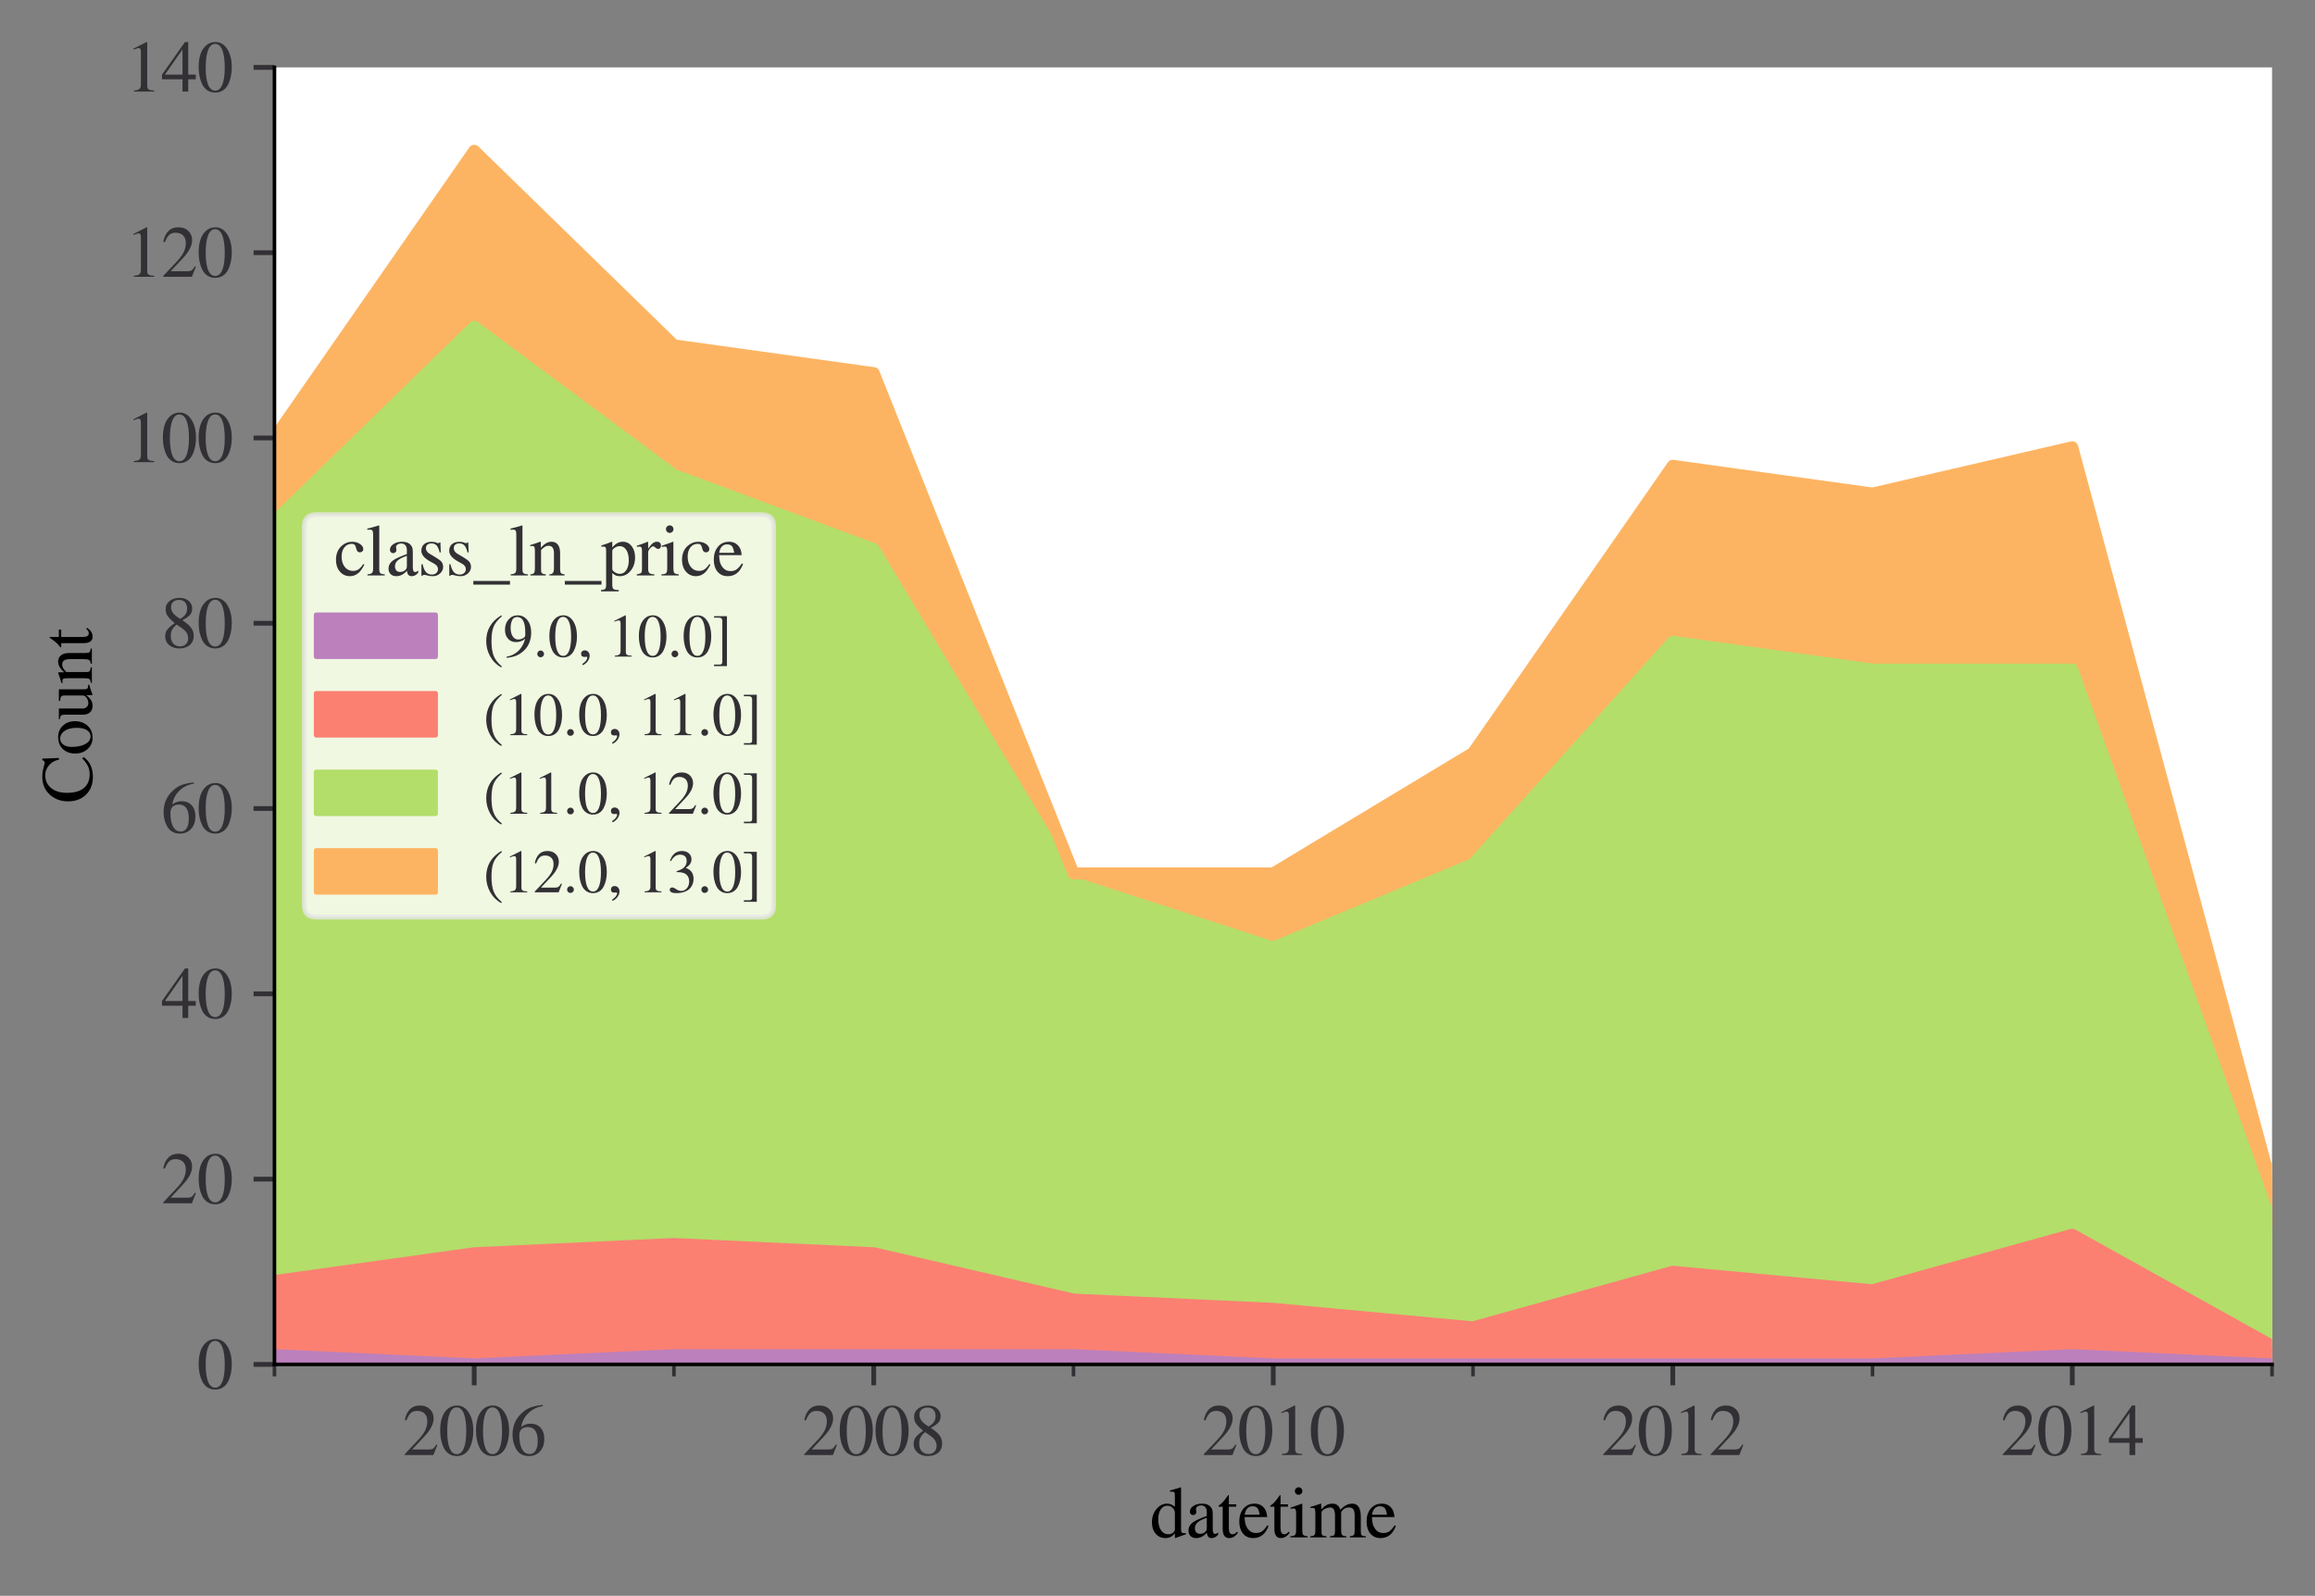 <?xml version="1.0" encoding="utf-8" standalone="no"?>
<!DOCTYPE svg PUBLIC "-//W3C//DTD SVG 1.1//EN"
  "http://www.w3.org/Graphics/SVG/1.1/DTD/svg11.dtd">
<svg height="267.538pt" version="1.1" viewBox="0 0 388 267.538" width="388pt" xmlns="http://www.w3.org/2000/svg" xmlns:xlink="http://www.w3.org/1999/xlink">
 <rect x="0" y="0" width="388" height="267.538" fill="#808080" stroke="none"/>
 <defs>
  <style type="text/css">*{stroke-linecap:butt;stroke-linejoin:round;}</style>
 </defs>
 <g id="figure_1">
  <g id="patch_1">
   <path d="M -0 267.538 
L 388 267.538 
L 388 0 
L -0 0 
z
" style="fill:none;"/>
  </g>
  <g id="axes_1">
   <g id="patch_2">
    <path d="M 46 228.738 
L 380.8 228.738 
L 380.8 11.298 
L 46 11.298 
z
" style="fill:#ffffff;"/>
   </g>
   <g id="PolyCollection_1">
    <defs>
     <path d="M 46 -40.353 
L 46 -38.8 
L 79.48 -38.8 
L 112.96 -38.8 
L 146.44 -38.8 
L 179.92 -38.8 
L 213.4 -38.8 
L 246.88 -38.8 
L 280.36 -38.8 
L 313.84 -38.8 
L 347.32 -38.8 
L 380.8 -38.8 
L 380.8 -38.8 
L 380.8 -38.8 
L 347.32 -40.353 
L 313.84 -38.8 
L 280.36 -38.8 
L 246.88 -38.8 
L 213.4 -38.8 
L 179.92 -40.353 
L 146.44 -40.353 
L 112.96 -40.353 
L 79.48 -38.8 
L 46 -40.353 
z
" id="m91ce56f2c3" style="stroke:#bc80bd;stroke-width:0.8;"/>
    </defs>
    <g clip-path="url(#pe208fb7b01)">
     <use style="fill:#bc80bd;stroke:#bc80bd;stroke-width:0.8;" x="0" xlink:href="#m91ce56f2c3" y="267.538"/>
    </g>
   </g>
   <g id="PolyCollection_2">
    <defs>
     <path d="M 46 -52.778 
L 46 -40.353 
L 79.48 -38.8 
L 112.96 -40.353 
L 146.44 -40.353 
L 179.92 -40.353 
L 213.4 -38.8 
L 246.88 -38.8 
L 280.36 -38.8 
L 313.84 -38.8 
L 347.32 -40.353 
L 380.8 -38.8 
L 380.8 -41.906 
L 380.8 -41.906 
L 347.32 -60.544 
L 313.84 -51.225 
L 280.36 -54.331 
L 246.88 -45.013 
L 213.4 -48.119 
L 179.92 -49.672 
L 146.44 -57.438 
L 112.96 -58.991 
L 79.48 -57.438 
L 46 -52.778 
z
" id="ma795c7e36b" style="stroke:#fb8072;stroke-width:0.8;"/>
    </defs>
    <g clip-path="url(#pe208fb7b01)">
     <use style="fill:#fb8072;stroke:#fb8072;stroke-width:0.8;" x="0" xlink:href="#ma795c7e36b" y="267.538"/>
    </g>
   </g>
   <g id="PolyCollection_3">
    <defs>
     <path d="M 46 -180.136 
L 46 -52.778 
L 79.48 -57.438 
L 112.96 -58.991 
L 146.44 -57.438 
L 179.92 -49.672 
L 213.4 -48.119 
L 246.88 -45.013 
L 280.36 -54.331 
L 313.84 -51.225 
L 347.32 -60.544 
L 380.8 -41.906 
L 380.8 -62.097 
L 380.8 -62.097 
L 347.32 -155.286 
L 313.84 -155.286 
L 280.36 -159.945 
L 246.88 -122.67 
L 213.4 -108.691 
L 179.92 -119.563 
L 146.44 -175.477 
L 112.96 -187.902 
L 79.48 -212.752 
L 46 -180.136 
z
" id="m20c6d9ecc6" style="stroke:#b3de69;stroke-width:0.8;"/>
    </defs>
    <g clip-path="url(#pe208fb7b01)">
     <use style="fill:#b3de69;stroke:#b3de69;stroke-width:0.8;" x="0" xlink:href="#m20c6d9ecc6" y="267.538"/>
    </g>
   </g>
   <g id="PolyCollection_4">
    <defs>
     <path d="M 46 -194.114 
L 46 -180.136 
L 79.48 -212.752 
L 112.96 -187.902 
L 146.44 -175.477 
L 179.92 -119.563 
L 213.4 -108.691 
L 246.88 -122.67 
L 280.36 -159.945 
L 313.84 -155.286 
L 347.32 -155.286 
L 380.8 -62.097 
L 380.8 -68.31 
L 380.8 -68.31 
L 347.32 -192.561 
L 313.84 -184.795 
L 280.36 -189.455 
L 246.88 -141.307 
L 213.4 -121.117 
L 179.92 -121.117 
L 146.44 -204.986 
L 112.96 -209.646 
L 79.48 -242.262 
L 46 -194.114 
z
" id="m5b0e052f34" style="stroke:#fdb462;stroke-width:0.8;"/>
    </defs>
    <g clip-path="url(#pe208fb7b01)">
     <use style="fill:#fdb462;stroke:#fdb462;stroke-width:0.8;" x="0" xlink:href="#m5b0e052f34" y="267.538"/>
    </g>
   </g>
   <g id="matplotlib.axis_1">
    <g id="xtick_1">
     <g id="line2d_1">
      <defs>
       <path d="M 0 0 
L 0 3.5 
" id="m7da218c047" style="stroke:#323034;stroke-width:0.8;"/>
      </defs>
      <g>
       <use style="fill:#323034;stroke:#323034;stroke-width:0.8;" x="79.48" xlink:href="#m7da218c047" y="228.738"/>
      </g>
     </g>
     <g id="text_1">
      <!-- 2006 -->
      <g style="fill:#323034;" transform="translate(67.48 243.933)scale(0.12 -0.12)">
       <defs>
        <path d="M 3034 877 
L 2688 0 
L 186 0 
L 186 77 
L 1325 1286 
Q 1773 1754 1965 2144 
Q 2157 2534 2157 2950 
Q 2157 3379 1920 3616 
Q 1683 3853 1267 3853 
Q 922 3853 720 3673 
Q 518 3494 326 3021 
L 192 3053 
Q 301 3648 630 3987 
Q 960 4326 1523 4326 
Q 2054 4326 2380 4006 
Q 2707 3686 2707 3200 
Q 2707 2477 1888 1613 
L 832 486 
L 2330 486 
Q 2541 486 2665 569 
Q 2790 653 2944 915 
L 3034 877 
z
" id="STIXGeneral-Regular-32" transform="scale(0.016)"/>
        <path d="M 3046 2112 
Q 3046 1683 2963 1302 
Q 2880 922 2717 602 
Q 2554 282 2266 96 
Q 1978 -90 1600 -90 
Q 1210 -90 915 108 
Q 621 307 461 640 
Q 301 973 227 1350 
Q 154 1728 154 2150 
Q 154 2746 301 3222 
Q 448 3699 790 4012 
Q 1133 4326 1626 4326 
Q 2253 4326 2649 3712 
Q 3046 3098 3046 2112 
z
M 2432 2080 
Q 2432 3091 2217 3625 
Q 2003 4160 1587 4160 
Q 1190 4160 979 3622 
Q 768 3085 768 2106 
Q 768 1120 979 598 
Q 1190 77 1600 77 
Q 2003 77 2217 598 
Q 2432 1120 2432 2080 
z
" id="STIXGeneral-Regular-30" transform="scale(0.016)"/>
        <path d="M 2854 4378 
L 2867 4275 
Q 2112 4154 1606 3664 
Q 1101 3174 973 2451 
Q 1344 2739 1786 2739 
Q 2349 2739 2672 2380 
Q 2995 2022 2995 1402 
Q 2995 774 2669 378 
Q 2291 -90 1651 -90 
Q 870 -90 518 557 
Q 218 1107 218 1786 
Q 218 2835 915 3552 
Q 1312 3962 1731 4131 
Q 2150 4301 2854 4378 
z
M 2419 1203 
Q 2419 2445 1555 2445 
Q 1235 2445 1024 2275 
Q 813 2106 813 1702 
Q 813 954 1046 522 
Q 1280 90 1722 90 
Q 2061 90 2240 394 
Q 2419 698 2419 1203 
z
" id="STIXGeneral-Regular-36" transform="scale(0.016)"/>
       </defs>
       <use xlink:href="#STIXGeneral-Regular-32"/>
       <use x="50" xlink:href="#STIXGeneral-Regular-30"/>
       <use x="100" xlink:href="#STIXGeneral-Regular-30"/>
       <use x="150" xlink:href="#STIXGeneral-Regular-36"/>
      </g>
     </g>
    </g>
    <g id="xtick_2">
     <g id="line2d_2">
      <g>
       <use style="fill:#323034;stroke:#323034;stroke-width:0.8;" x="146.44" xlink:href="#m7da218c047" y="228.738"/>
      </g>
     </g>
     <g id="text_2">
      <!-- 2008 -->
      <g style="fill:#323034;" transform="translate(134.44 243.933)scale(0.12 -0.12)">
       <defs>
        <path d="M 2848 992 
Q 2848 499 2505 204 
Q 2163 -90 1587 -90 
Q 1050 -90 704 204 
Q 358 499 358 954 
Q 358 1293 524 1533 
Q 691 1773 1190 2125 
Q 710 2522 553 2765 
Q 397 3008 397 3328 
Q 397 3782 745 4054 
Q 1094 4326 1638 4326 
Q 2106 4326 2410 4060 
Q 2714 3795 2714 3411 
Q 2714 3059 2531 2848 
Q 2349 2637 1856 2374 
Q 2432 1990 2640 1689 
Q 2848 1389 2848 992 
z
M 2272 3411 
Q 2272 3744 2086 3945 
Q 1901 4147 1574 4147 
Q 1248 4147 1059 3977 
Q 870 3808 870 3513 
Q 870 3219 1059 2979 
Q 1248 2739 1670 2490 
Q 1997 2682 2134 2896 
Q 2272 3110 2272 3411 
z
M 1734 1741 
L 1357 1997 
Q 1075 1766 960 1545 
Q 845 1325 845 1011 
Q 845 576 1065 333 
Q 1286 90 1658 90 
Q 1971 90 2166 285 
Q 2362 480 2362 794 
Q 2362 1082 2214 1299 
Q 2067 1517 1734 1741 
z
" id="STIXGeneral-Regular-38" transform="scale(0.016)"/>
       </defs>
       <use xlink:href="#STIXGeneral-Regular-32"/>
       <use x="50" xlink:href="#STIXGeneral-Regular-30"/>
       <use x="100" xlink:href="#STIXGeneral-Regular-30"/>
       <use x="150" xlink:href="#STIXGeneral-Regular-38"/>
      </g>
     </g>
    </g>
    <g id="xtick_3">
     <g id="line2d_3">
      <g>
       <use style="fill:#323034;stroke:#323034;stroke-width:0.8;" x="213.4" xlink:href="#m7da218c047" y="228.738"/>
      </g>
     </g>
     <g id="text_3">
      <!-- 2010 -->
      <g style="fill:#323034;" transform="translate(201.4 243.933)scale(0.12 -0.12)">
       <defs>
        <path d="M 2522 0 
L 755 0 
L 755 96 
Q 1107 115 1235 227 
Q 1363 339 1363 608 
L 1363 3482 
Q 1363 3795 1171 3795 
Q 1082 3795 883 3718 
L 710 3654 
L 710 3744 
L 1856 4326 
L 1914 4307 
L 1914 486 
Q 1914 275 2042 185 
Q 2170 96 2522 96 
L 2522 0 
z
" id="STIXGeneral-Regular-31" transform="scale(0.016)"/>
       </defs>
       <use xlink:href="#STIXGeneral-Regular-32"/>
       <use x="50" xlink:href="#STIXGeneral-Regular-30"/>
       <use x="100" xlink:href="#STIXGeneral-Regular-31"/>
       <use x="150" xlink:href="#STIXGeneral-Regular-30"/>
      </g>
     </g>
    </g>
    <g id="xtick_4">
     <g id="line2d_4">
      <g>
       <use style="fill:#323034;stroke:#323034;stroke-width:0.8;" x="280.36" xlink:href="#m7da218c047" y="228.738"/>
      </g>
     </g>
     <g id="text_4">
      <!-- 2012 -->
      <g style="fill:#323034;" transform="translate(268.36 243.933)scale(0.12 -0.12)">
       <use xlink:href="#STIXGeneral-Regular-32"/>
       <use x="50" xlink:href="#STIXGeneral-Regular-30"/>
       <use x="100" xlink:href="#STIXGeneral-Regular-31"/>
       <use x="150" xlink:href="#STIXGeneral-Regular-32"/>
      </g>
     </g>
    </g>
    <g id="xtick_5">
     <g id="line2d_5">
      <g>
       <use style="fill:#323034;stroke:#323034;stroke-width:0.8;" x="347.32" xlink:href="#m7da218c047" y="228.738"/>
      </g>
     </g>
     <g id="text_5">
      <!-- 2014 -->
      <g style="fill:#323034;" transform="translate(335.32 243.933)scale(0.12 -0.12)">
       <defs>
        <path d="M 3027 1069 
L 2368 1069 
L 2368 0 
L 1869 0 
L 1869 1069 
L 77 1069 
L 77 1478 
L 2086 4326 
L 2368 4326 
L 2368 1478 
L 3027 1478 
L 3027 1069 
z
M 1869 1478 
L 1869 3674 
L 333 1478 
L 1869 1478 
z
" id="STIXGeneral-Regular-34" transform="scale(0.016)"/>
       </defs>
       <use xlink:href="#STIXGeneral-Regular-32"/>
       <use x="50" xlink:href="#STIXGeneral-Regular-30"/>
       <use x="100" xlink:href="#STIXGeneral-Regular-31"/>
       <use x="150" xlink:href="#STIXGeneral-Regular-34"/>
      </g>
     </g>
    </g>
    <g id="xtick_6">
     <g id="line2d_6">
      <defs>
       <path d="M 0 0 
L 0 2 
" id="m9b01595b57" style="stroke:#323034;stroke-width:0.6;"/>
      </defs>
      <g>
       <use style="fill:#323034;stroke:#323034;stroke-width:0.6;" x="46" xlink:href="#m9b01595b57" y="228.738"/>
      </g>
     </g>
    </g>
    <g id="xtick_7">
     <g id="line2d_7">
      <g>
       <use style="fill:#323034;stroke:#323034;stroke-width:0.6;" x="112.96" xlink:href="#m9b01595b57" y="228.738"/>
      </g>
     </g>
    </g>
    <g id="xtick_8">
     <g id="line2d_8">
      <g>
       <use style="fill:#323034;stroke:#323034;stroke-width:0.6;" x="179.92" xlink:href="#m9b01595b57" y="228.738"/>
      </g>
     </g>
    </g>
    <g id="xtick_9">
     <g id="line2d_9">
      <g>
       <use style="fill:#323034;stroke:#323034;stroke-width:0.6;" x="246.88" xlink:href="#m9b01595b57" y="228.738"/>
      </g>
     </g>
    </g>
    <g id="xtick_10">
     <g id="line2d_10">
      <g>
       <use style="fill:#323034;stroke:#323034;stroke-width:0.6;" x="313.84" xlink:href="#m9b01595b57" y="228.738"/>
      </g>
     </g>
    </g>
    <g id="xtick_11">
     <g id="line2d_11">
      <g>
       <use style="fill:#323034;stroke:#323034;stroke-width:0.6;" x="380.8" xlink:href="#m9b01595b57" y="228.738"/>
      </g>
     </g>
    </g>
    <g id="text_6">
     <!-- datetime -->
     <g transform="translate(192.736 257.733)scale(0.12 -0.12)">
      <defs>
       <path d="M 3142 269 
L 2202 -64 
L 2176 -45 
L 2176 365 
Q 1869 -64 1357 -64 
Q 826 -64 499 317 
Q 173 698 173 1312 
Q 173 1990 563 2467 
Q 954 2944 1504 2944 
Q 1850 2944 2176 2669 
L 2176 3667 
Q 2176 3866 2118 3930 
Q 2061 3994 1882 3994 
Q 1792 3994 1741 3987 
L 1741 4090 
Q 2323 4243 2682 4371 
L 2714 4358 
L 2714 730 
Q 2714 506 2768 435 
Q 2822 365 2995 365 
Q 3034 365 3142 371 
L 3142 269 
z
M 2176 653 
L 2176 2125 
Q 2176 2381 1981 2573 
Q 1786 2765 1523 2765 
Q 1158 2765 940 2438 
Q 723 2112 723 1568 
Q 723 979 963 624 
Q 1203 269 1606 269 
Q 1907 269 2080 474 
Q 2176 582 2176 653 
z
" id="STIXGeneral-Regular-64" transform="scale(0.016)"/>
       <path d="M 2829 422 
L 2829 243 
Q 2586 -64 2253 -64 
Q 1888 -64 1843 403 
L 1837 403 
Q 1427 -64 909 -64 
Q 608 -64 422 112 
Q 237 288 237 602 
Q 237 1050 685 1350 
Q 992 1555 1837 1869 
L 1837 2214 
Q 1837 2502 1699 2646 
Q 1562 2790 1338 2790 
Q 1146 2790 1018 2697 
Q 890 2605 890 2477 
Q 890 2419 909 2348 
Q 928 2278 928 2208 
Q 928 2112 841 2029 
Q 755 1946 634 1946 
Q 525 1946 441 2029 
Q 358 2112 358 2240 
Q 358 2547 685 2752 
Q 986 2944 1421 2944 
Q 1939 2944 2176 2656 
Q 2291 2522 2323 2384 
Q 2355 2246 2355 1946 
L 2355 723 
Q 2355 301 2554 301 
Q 2682 301 2829 422 
z
M 1837 813 
L 1837 1715 
Q 1248 1510 1018 1293 
Q 800 1094 800 800 
Q 800 557 921 432 
Q 1043 307 1242 307 
Q 1453 307 1613 410 
Q 1747 506 1792 589 
Q 1837 672 1837 813 
z
" id="STIXGeneral-Regular-61" transform="scale(0.016)"/>
       <path d="M 1702 493 
L 1786 422 
Q 1478 -64 1011 -64 
Q 448 -64 448 749 
L 448 2675 
L 109 2675 
Q 83 2694 83 2720 
Q 83 2771 192 2842 
Q 435 2982 813 3526 
Q 826 3546 874 3606 
Q 922 3667 941 3706 
Q 986 3706 986 3622 
L 986 2880 
L 1632 2880 
L 1632 2675 
L 986 2675 
L 986 845 
Q 986 538 1062 403 
Q 1139 269 1318 269 
Q 1510 269 1702 493 
z
" id="STIXGeneral-Regular-74" transform="scale(0.016)"/>
       <path d="M 2611 1050 
L 2714 1005 
Q 2330 -64 1376 -64 
Q 813 -64 486 329 
Q 160 723 160 1389 
Q 160 2074 525 2509 
Q 890 2944 1485 2944 
Q 2061 2944 2374 2502 
Q 2560 2246 2592 1773 
L 621 1773 
Q 646 1370 700 1158 
Q 755 947 915 730 
Q 1184 378 1626 378 
Q 1939 378 2153 531 
Q 2368 685 2611 1050 
z
M 634 1978 
L 1939 1978 
Q 1882 2381 1750 2547 
Q 1619 2714 1312 2714 
Q 1043 2714 864 2525 
Q 685 2336 634 1978 
z
" id="STIXGeneral-Regular-65" transform="scale(0.016)"/>
       <path d="M 1152 4045 
Q 1152 3904 1056 3811 
Q 960 3718 819 3718 
Q 685 3718 592 3811 
Q 499 3904 499 4045 
Q 499 4179 595 4275 
Q 691 4371 826 4371 
Q 966 4371 1059 4275 
Q 1152 4179 1152 4045 
z
M 1619 0 
L 102 0 
L 102 96 
Q 435 115 521 211 
Q 608 307 608 666 
L 608 2118 
Q 608 2342 563 2432 
Q 518 2522 397 2522 
Q 243 2522 128 2490 
L 128 2592 
L 1120 2944 
L 1146 2918 
L 1146 672 
Q 1146 314 1226 218 
Q 1306 122 1619 96 
L 1619 0 
z
" id="STIXGeneral-Regular-69" transform="scale(0.016)"/>
       <path d="M 4960 0 
L 3565 0 
L 3565 96 
Q 3834 122 3907 208 
Q 3981 294 3981 576 
L 3981 1894 
Q 3981 2278 3869 2444 
Q 3757 2611 3488 2611 
Q 3264 2611 3107 2521 
Q 2950 2432 2803 2221 
L 2803 608 
Q 2803 301 2896 201 
Q 2989 102 3264 96 
L 3264 0 
L 1830 0 
L 1830 96 
Q 2112 115 2189 188 
Q 2266 262 2266 550 
L 2266 1901 
Q 2266 2611 1850 2611 
Q 1670 2611 1468 2531 
Q 1267 2451 1171 2336 
Q 1088 2240 1088 2227 
L 1088 448 
Q 1088 243 1177 176 
Q 1267 109 1523 96 
L 1523 0 
L 102 0 
L 102 96 
Q 371 102 460 195 
Q 550 288 550 563 
L 550 2150 
Q 550 2387 499 2480 
Q 448 2573 326 2573 
Q 230 2573 122 2547 
L 122 2656 
Q 557 2778 1011 2944 
L 1062 2925 
L 1062 2451 
L 1075 2451 
Q 1363 2752 1584 2848 
Q 1805 2944 2054 2944 
Q 2560 2944 2733 2406 
Q 3232 2944 3776 2944 
Q 4518 2944 4518 1792 
L 4518 493 
Q 4518 282 4582 202 
Q 4646 122 4794 109 
L 4960 96 
L 4960 0 
z
" id="STIXGeneral-Regular-6d" transform="scale(0.016)"/>
      </defs>
      <use xlink:href="#STIXGeneral-Regular-64"/>
      <use x="50" xlink:href="#STIXGeneral-Regular-61"/>
      <use x="94.4" xlink:href="#STIXGeneral-Regular-74"/>
      <use x="122.2" xlink:href="#STIXGeneral-Regular-65"/>
      <use x="166.6" xlink:href="#STIXGeneral-Regular-74"/>
      <use x="194.4" xlink:href="#STIXGeneral-Regular-69"/>
      <use x="222.2" xlink:href="#STIXGeneral-Regular-6d"/>
      <use x="300" xlink:href="#STIXGeneral-Regular-65"/>
     </g>
    </g>
   </g>
   <g id="matplotlib.axis_2">
    <g id="ytick_1">
     <g id="line2d_12">
      <defs>
       <path d="M 0 0 
L -3.5 0 
" id="m4fa83c9686" style="stroke:#323034;stroke-width:0.8;"/>
      </defs>
      <g>
       <use style="fill:#323034;stroke:#323034;stroke-width:0.8;" x="46" xlink:href="#m4fa83c9686" y="228.738"/>
      </g>
     </g>
     <g id="text_7">
      <!-- $\mathdefault{0}$ -->
      <g style="fill:#323034;" transform="translate(33 232.836)scale(0.12 -0.12)">
       <use transform="translate(0 0.406)" xlink:href="#STIXGeneral-Regular-30"/>
      </g>
     </g>
    </g>
    <g id="ytick_2">
     <g id="line2d_13">
      <g>
       <use style="fill:#323034;stroke:#323034;stroke-width:0.8;" x="46" xlink:href="#m4fa83c9686" y="197.675"/>
      </g>
     </g>
     <g id="text_8">
      <!-- $\mathdefault{20}$ -->
      <g style="fill:#323034;" transform="translate(27 201.773)scale(0.12 -0.12)">
       <use transform="translate(0 0.406)" xlink:href="#STIXGeneral-Regular-32"/>
       <use transform="translate(50 0.406)" xlink:href="#STIXGeneral-Regular-30"/>
      </g>
     </g>
    </g>
    <g id="ytick_3">
     <g id="line2d_14">
      <g>
       <use style="fill:#323034;stroke:#323034;stroke-width:0.8;" x="46" xlink:href="#m4fa83c9686" y="166.612"/>
      </g>
     </g>
     <g id="text_9">
      <!-- $\mathdefault{40}$ -->
      <g style="fill:#323034;" transform="translate(27 170.71)scale(0.12 -0.12)">
       <use transform="translate(0 0.406)" xlink:href="#STIXGeneral-Regular-34"/>
       <use transform="translate(50 0.406)" xlink:href="#STIXGeneral-Regular-30"/>
      </g>
     </g>
    </g>
    <g id="ytick_4">
     <g id="line2d_15">
      <g>
       <use style="fill:#323034;stroke:#323034;stroke-width:0.8;" x="46" xlink:href="#m4fa83c9686" y="135.549"/>
      </g>
     </g>
     <g id="text_10">
      <!-- $\mathdefault{60}$ -->
      <g style="fill:#323034;" transform="translate(27 139.647)scale(0.12 -0.12)">
       <use transform="translate(0 0.594)" xlink:href="#STIXGeneral-Regular-36"/>
       <use transform="translate(50 0.594)" xlink:href="#STIXGeneral-Regular-30"/>
      </g>
     </g>
    </g>
    <g id="ytick_5">
     <g id="line2d_16">
      <g>
       <use style="fill:#323034;stroke:#323034;stroke-width:0.8;" x="46" xlink:href="#m4fa83c9686" y="104.486"/>
      </g>
     </g>
     <g id="text_11">
      <!-- $\mathdefault{80}$ -->
      <g style="fill:#323034;" transform="translate(27 108.584)scale(0.12 -0.12)">
       <use transform="translate(0 0.406)" xlink:href="#STIXGeneral-Regular-38"/>
       <use transform="translate(50 0.406)" xlink:href="#STIXGeneral-Regular-30"/>
      </g>
     </g>
    </g>
    <g id="ytick_6">
     <g id="line2d_17">
      <g>
       <use style="fill:#323034;stroke:#323034;stroke-width:0.8;" x="46" xlink:href="#m4fa83c9686" y="73.424"/>
      </g>
     </g>
     <g id="text_12">
      <!-- $\mathdefault{100}$ -->
      <g style="fill:#323034;" transform="translate(21 77.521)scale(0.12 -0.12)">
       <use transform="translate(0 0.406)" xlink:href="#STIXGeneral-Regular-31"/>
       <use transform="translate(50 0.406)" xlink:href="#STIXGeneral-Regular-30"/>
       <use transform="translate(100 0.406)" xlink:href="#STIXGeneral-Regular-30"/>
      </g>
     </g>
    </g>
    <g id="ytick_7">
     <g id="line2d_18">
      <g>
       <use style="fill:#323034;stroke:#323034;stroke-width:0.8;" x="46" xlink:href="#m4fa83c9686" y="42.361"/>
      </g>
     </g>
     <g id="text_13">
      <!-- $\mathdefault{120}$ -->
      <g style="fill:#323034;" transform="translate(21 46.458)scale(0.12 -0.12)">
       <use transform="translate(0 0.406)" xlink:href="#STIXGeneral-Regular-31"/>
       <use transform="translate(50 0.406)" xlink:href="#STIXGeneral-Regular-32"/>
       <use transform="translate(100 0.406)" xlink:href="#STIXGeneral-Regular-30"/>
      </g>
     </g>
    </g>
    <g id="ytick_8">
     <g id="line2d_19">
      <g>
       <use style="fill:#323034;stroke:#323034;stroke-width:0.8;" x="46" xlink:href="#m4fa83c9686" y="11.298"/>
      </g>
     </g>
     <g id="text_14">
      <!-- $\mathdefault{140}$ -->
      <g style="fill:#323034;" transform="translate(21 15.396)scale(0.12 -0.12)">
       <use transform="translate(0 0.406)" xlink:href="#STIXGeneral-Regular-31"/>
       <use transform="translate(50 0.406)" xlink:href="#STIXGeneral-Regular-34"/>
       <use transform="translate(100 0.406)" xlink:href="#STIXGeneral-Regular-30"/>
      </g>
     </g>
    </g>
    <g id="text_15">
     <!-- Count -->
     <g transform="translate(15.396 134.688)rotate(-90)scale(0.12 -0.12)">
      <defs>
       <path d="M 3930 838 
L 4051 723 
Q 3482 -90 2304 -90 
Q 1376 -90 794 480 
Q 179 1082 179 2080 
Q 179 3014 755 3661 
Q 1357 4326 2310 4326 
Q 2720 4326 3072 4230 
Q 3475 4115 3514 4115 
Q 3725 4115 3782 4326 
L 3910 4326 
L 3968 2874 
L 3821 2874 
Q 3718 3334 3488 3584 
Q 3034 4070 2458 4070 
Q 1747 4070 1334 3548 
Q 922 3027 922 2182 
Q 922 1152 1382 653 
Q 1811 192 2522 192 
Q 2944 192 3251 339 
Q 3558 486 3930 838 
z
" id="STIXGeneral-Regular-43" transform="scale(0.016)"/>
       <path d="M 3008 1478 
Q 3008 806 2608 371 
Q 2208 -64 1568 -64 
Q 979 -64 582 368 
Q 186 800 186 1459 
Q 186 2125 582 2534 
Q 979 2944 1626 2944 
Q 2221 2944 2614 2537 
Q 3008 2131 3008 1478 
z
M 2432 1306 
Q 2432 2035 2112 2445 
Q 1856 2765 1504 2765 
Q 1171 2765 966 2493 
Q 762 2221 762 1747 
Q 762 928 1101 435 
Q 1318 115 1677 115 
Q 2029 115 2230 432 
Q 2432 749 2432 1306 
z
" id="STIXGeneral-Regular-6f" transform="scale(0.016)"/>
       <path d="M 3072 320 
L 3072 230 
Q 2573 96 2195 -58 
L 2163 -38 
L 2163 486 
L 2150 486 
Q 1747 -64 1235 -64 
Q 870 -64 662 160 
Q 454 384 454 755 
L 454 2362 
Q 454 2598 371 2688 
Q 288 2778 58 2790 
L 58 2880 
L 992 2880 
L 992 813 
Q 992 595 1123 451 
Q 1254 307 1446 307 
Q 1760 307 1984 506 
Q 2067 582 2099 649 
Q 2131 717 2131 877 
L 2131 2355 
Q 2131 2605 2041 2678 
Q 1952 2752 1658 2771 
L 1658 2880 
L 2669 2880 
L 2669 685 
Q 2669 461 2742 390 
Q 2816 320 3034 320 
L 3072 320 
z
" id="STIXGeneral-Regular-75" transform="scale(0.016)"/>
       <path d="M 3104 0 
L 1773 0 
L 1779 96 
Q 2016 115 2096 233 
Q 2176 352 2176 672 
L 2176 1946 
Q 2176 2592 1709 2592 
Q 1549 2592 1408 2515 
Q 1267 2438 1050 2227 
L 1050 461 
Q 1050 269 1136 192 
Q 1222 115 1466 96 
L 1466 0 
L 115 0 
L 115 96 
Q 358 115 435 214 
Q 512 314 512 602 
L 512 2157 
Q 512 2394 467 2483 
Q 422 2573 288 2573 
Q 160 2573 102 2547 
L 102 2656 
Q 550 2784 979 2944 
L 1030 2925 
L 1030 2426 
L 1037 2426 
Q 1491 2944 1958 2944 
Q 2323 2944 2518 2688 
Q 2714 2432 2714 1958 
L 2714 544 
Q 2714 288 2790 205 
Q 2867 122 3104 96 
L 3104 0 
z
" id="STIXGeneral-Regular-6e" transform="scale(0.016)"/>
      </defs>
      <use xlink:href="#STIXGeneral-Regular-43"/>
      <use x="66.7" xlink:href="#STIXGeneral-Regular-6f"/>
      <use x="116.7" xlink:href="#STIXGeneral-Regular-75"/>
      <use x="166.7" xlink:href="#STIXGeneral-Regular-6e"/>
      <use x="216.7" xlink:href="#STIXGeneral-Regular-74"/>
     </g>
    </g>
   </g>
   <g id="line2d_20">
    <path clip-path="url(#pe208fb7b01)" d="M 46 227.185 
L 79.48 228.738 
L 112.96 227.185 
L 146.44 227.185 
L 179.92 227.185 
L 213.4 228.738 
L 246.88 228.738 
L 280.36 228.738 
L 313.84 228.738 
L 347.32 227.185 
L 380.8 228.738 
" style="fill:none;stroke:#bc80bd;stroke-linecap:square;stroke-width:2;"/>
   </g>
   <g id="line2d_21">
    <path clip-path="url(#pe208fb7b01)" d="M 46 214.76 
L 79.48 210.1 
L 112.96 208.547 
L 146.44 210.1 
L 179.92 217.866 
L 213.4 219.419 
L 246.88 222.525 
L 280.36 213.206 
L 313.84 216.313 
L 347.32 206.994 
L 380.8 225.632 
" style="fill:none;stroke:#fb8072;stroke-linecap:square;stroke-width:2;"/>
   </g>
   <g id="line2d_22">
    <path clip-path="url(#pe208fb7b01)" d="M 46 87.402 
L 79.48 54.786 
L 112.96 79.636 
L 146.44 92.061 
L 179.92 147.974 
L 213.4 158.846 
L 246.88 144.868 
L 280.36 107.593 
L 313.84 112.252 
L 347.32 112.252 
L 380.8 205.441 
" style="fill:none;stroke:#b3de69;stroke-linecap:square;stroke-width:2;"/>
   </g>
   <g id="line2d_23">
    <path clip-path="url(#pe208fb7b01)" d="M 46 73.424 
L 79.48 25.276 
L 112.96 57.892 
L 146.44 62.552 
L 179.92 146.421 
L 213.4 146.421 
L 246.88 126.23 
L 280.36 78.083 
L 313.84 82.742 
L 347.32 74.977 
L 380.8 199.228 
" style="fill:none;stroke:#fdb462;stroke-linecap:square;stroke-width:2;"/>
   </g>
   <g id="patch_3">
    <path d="M 46 228.738 
L 46 11.298 
" style="fill:none;stroke:#000000;stroke-linecap:square;stroke-linejoin:miter;stroke-width:0.6;"/>
   </g>
   <g id="patch_4">
    <path d="M 46 228.738 
L 380.8 228.738 
" style="fill:none;stroke:#000000;stroke-linecap:square;stroke-linejoin:miter;stroke-width:0.6;"/>
   </g>
   <g id="legend_1">
    <g id="patch_5">
     <path d="M 53 153.758 
L 127.659 153.758 
Q 129.659 153.758 129.659 151.758 
L 129.659 88.277 
Q 129.659 86.277 127.659 86.277 
L 53 86.277 
Q 51 86.277 51 88.277 
L 51 151.758 
Q 51 153.758 53 153.758 
z
" style="fill:#ffffff;opacity:0.8;stroke:#e6e6e6;stroke-linejoin:miter;stroke-width:0.8;"/>
    </g>
    <g id="text_16">
     <!-- class_ln_price -->
     <g style="fill:#323034;" transform="translate(56.002 96.473)scale(0.12 -0.12)">
      <defs>
       <path d="M 2547 998 
L 2637 941 
Q 2362 403 2112 205 
Q 1786 -64 1376 -64 
Q 845 -64 502 336 
Q 160 736 160 1357 
Q 160 2170 698 2618 
Q 1094 2944 1562 2944 
Q 1965 2944 2256 2749 
Q 2547 2554 2547 2285 
Q 2547 2176 2457 2096 
Q 2368 2016 2246 2016 
Q 2022 2016 1939 2310 
L 1901 2451 
Q 1850 2630 1773 2694 
Q 1696 2758 1523 2758 
Q 1133 2758 893 2451 
Q 653 2144 653 1645 
Q 653 1094 928 745 
Q 1203 397 1645 397 
Q 1920 397 2118 528 
Q 2317 659 2547 998 
z
" id="STIXGeneral-Regular-63" transform="scale(0.016)"/>
       <path d="M 1645 0 
L 134 0 
L 134 96 
Q 435 122 531 221 
Q 627 320 627 589 
L 627 3590 
Q 627 3821 569 3910 
Q 512 4000 358 4000 
Q 224 4000 122 3987 
L 122 4090 
Q 730 4237 1133 4371 
L 1165 4346 
L 1165 557 
Q 1165 288 1254 201 
Q 1344 115 1645 96 
L 1645 0 
z
" id="STIXGeneral-Regular-6c" transform="scale(0.016)"/>
       <path d="M 998 1926 
L 1664 1523 
Q 1984 1331 2105 1164 
Q 2227 998 2227 736 
Q 2227 416 1961 176 
Q 1696 -64 1331 -64 
Q 1030 -64 864 -6 
Q 691 51 570 51 
Q 461 51 416 -26 
L 333 -26 
L 333 979 
L 435 979 
Q 538 512 730 294 
Q 922 77 1248 77 
Q 1485 77 1632 211 
Q 1779 346 1779 550 
Q 1779 845 1440 1030 
L 1094 1222 
Q 326 1651 326 2150 
Q 326 2522 566 2730 
Q 806 2938 1210 2938 
Q 1491 2938 1638 2867 
Q 1754 2816 1818 2816 
Q 1862 2816 1920 2880 
L 1990 2880 
L 2022 2010 
L 1926 2010 
Q 1818 2445 1654 2621 
Q 1491 2797 1203 2797 
Q 986 2797 854 2688 
Q 723 2579 723 2362 
Q 723 2253 796 2128 
Q 870 2003 998 1926 
z
" id="STIXGeneral-Regular-73" transform="scale(0.016)"/>
       <path d="M 3200 -800 
L 0 -800 
L 0 -480 
L 3200 -480 
L 3200 -800 
z
" id="STIXGeneral-Regular-5f" transform="scale(0.016)"/>
       <path d="M 1018 2931 
L 1018 2438 
Q 1421 2944 1939 2944 
Q 2406 2944 2707 2560 
Q 3008 2176 3008 1581 
Q 3008 883 2621 409 
Q 2234 -64 1664 -64 
Q 1466 -64 1328 -6 
Q 1190 51 1018 211 
L 1018 -794 
Q 1018 -1094 1120 -1180 
Q 1222 -1267 1581 -1274 
L 1581 -1389 
L 32 -1389 
L 32 -1280 
Q 314 -1254 397 -1171 
Q 480 -1088 480 -838 
L 480 2157 
Q 480 2381 429 2451 
Q 378 2522 218 2522 
Q 115 2522 58 2515 
L 58 2618 
Q 506 2752 979 2944 
L 1018 2931 
z
M 1018 2138 
L 1018 563 
Q 1018 422 1238 281 
Q 1459 141 1683 141 
Q 2029 141 2243 467 
Q 2458 794 2458 1325 
Q 2458 1888 2243 2224 
Q 2029 2560 1670 2560 
Q 1446 2560 1232 2419 
Q 1018 2278 1018 2138 
z
" id="STIXGeneral-Regular-70" transform="scale(0.016)"/>
       <path d="M 1024 2931 
L 1024 2342 
Q 1267 2688 1430 2816 
Q 1594 2944 1792 2944 
Q 1958 2944 2051 2854 
Q 2144 2765 2144 2605 
Q 2144 2470 2077 2393 
Q 2010 2317 1894 2317 
Q 1773 2317 1638 2445 
Q 1536 2541 1472 2541 
Q 1338 2541 1181 2355 
Q 1024 2170 1024 2016 
L 1024 576 
Q 1024 301 1133 205 
Q 1242 109 1568 96 
L 1568 0 
L 32 0 
L 32 96 
Q 339 154 412 224 
Q 486 294 486 538 
L 486 2138 
Q 486 2349 438 2435 
Q 390 2522 269 2522 
Q 166 2522 45 2496 
L 45 2598 
Q 448 2726 992 2944 
L 1024 2931 
z
" id="STIXGeneral-Regular-72" transform="scale(0.016)"/>
      </defs>
      <use xlink:href="#STIXGeneral-Regular-63"/>
      <use x="44.4" xlink:href="#STIXGeneral-Regular-6c"/>
      <use x="72.2" xlink:href="#STIXGeneral-Regular-61"/>
      <use x="116.6" xlink:href="#STIXGeneral-Regular-73"/>
      <use x="155.5" xlink:href="#STIXGeneral-Regular-73"/>
      <use x="194.4" xlink:href="#STIXGeneral-Regular-5f"/>
      <use x="244.4" xlink:href="#STIXGeneral-Regular-6c"/>
      <use x="272.2" xlink:href="#STIXGeneral-Regular-6e"/>
      <use x="322.2" xlink:href="#STIXGeneral-Regular-5f"/>
      <use x="372.2" xlink:href="#STIXGeneral-Regular-70"/>
      <use x="422.2" xlink:href="#STIXGeneral-Regular-72"/>
      <use x="455.5" xlink:href="#STIXGeneral-Regular-69"/>
      <use x="483.3" xlink:href="#STIXGeneral-Regular-63"/>
      <use x="527.7" xlink:href="#STIXGeneral-Regular-65"/>
     </g>
    </g>
    <g id="patch_6">
     <path d="M 53 110.077 
L 73 110.077 
L 73 103.077 
L 53 103.077 
z
" style="fill:#bc80bd;stroke:#bc80bd;stroke-linejoin:miter;stroke-width:0.8;"/>
    </g>
    <g id="text_17">
     <!-- (9.0, 10.0] -->
     <g style="fill:#323034;" transform="translate(81 110.077)scale(0.1 -0.1)">
      <defs>
       <path d="M 1946 -1030 
L 1869 -1133 
Q 1126 -710 716 32 
Q 307 774 307 1613 
Q 307 3386 1888 4326 
L 1946 4224 
Q 1293 3667 1075 3126 
Q 858 2586 858 1632 
Q 858 685 1082 96 
Q 1306 -493 1946 -1030 
z
" id="STIXGeneral-Regular-28" transform="scale(0.016)"/>
       <path d="M 378 -141 
L 358 -13 
Q 1094 115 1603 608 
Q 2112 1101 2304 1882 
Q 1933 1517 1344 1517 
Q 826 1517 509 1875 
Q 192 2234 192 2816 
Q 192 3462 573 3894 
Q 954 4326 1523 4326 
Q 2131 4326 2528 3840 
Q 2938 3328 2938 2522 
Q 2938 1958 2742 1462 
Q 2547 966 2170 621 
Q 1773 262 1395 105 
Q 1018 -51 378 -141 
z
M 2317 2272 
L 2317 2522 
Q 2317 4147 1472 4147 
Q 1171 4147 1005 3930 
Q 909 3802 845 3546 
Q 781 3290 781 3034 
Q 781 2464 995 2128 
Q 1210 1792 1568 1792 
Q 1824 1792 2070 1917 
Q 2317 2042 2317 2272 
z
" id="STIXGeneral-Regular-39" transform="scale(0.016)"/>
       <path d="M 1158 275 
Q 1158 134 1052 32 
Q 947 -70 800 -70 
Q 653 -70 550 32 
Q 448 134 448 281 
Q 448 429 553 534 
Q 659 640 806 640 
Q 947 640 1052 531 
Q 1158 422 1158 275 
z
" id="STIXGeneral-Regular-2e" transform="scale(0.016)"/>
       <path d="M 531 -902 
L 467 -781 
Q 998 -422 998 -96 
Q 998 -13 909 -13 
Q 883 -13 822 -25 
Q 762 -38 723 -38 
Q 352 -38 352 288 
Q 352 454 457 553 
Q 563 653 736 653 
Q 954 653 1101 496 
Q 1248 339 1248 96 
Q 1248 -198 1053 -473 
Q 858 -749 531 -902 
z
" id="STIXGeneral-Regular-2c" transform="scale(0.016)"/>
       <path id="STIXGeneral-Regular-20" transform="scale(0.016)"/>
       <path d="M 1568 -998 
L 218 -998 
L 218 -838 
L 781 -838 
Q 947 -838 1014 -768 
Q 1082 -698 1082 -544 
L 1082 3731 
Q 1082 4077 755 4077 
L 218 4077 
L 218 4237 
L 1568 4237 
L 1568 -998 
z
" id="STIXGeneral-Regular-5d" transform="scale(0.016)"/>
      </defs>
      <use xlink:href="#STIXGeneral-Regular-28"/>
      <use x="33.3" xlink:href="#STIXGeneral-Regular-39"/>
      <use x="83.3" xlink:href="#STIXGeneral-Regular-2e"/>
      <use x="108.3" xlink:href="#STIXGeneral-Regular-30"/>
      <use x="158.3" xlink:href="#STIXGeneral-Regular-2c"/>
      <use x="183.3" xlink:href="#STIXGeneral-Regular-20"/>
      <use x="208.3" xlink:href="#STIXGeneral-Regular-31"/>
      <use x="258.3" xlink:href="#STIXGeneral-Regular-30"/>
      <use x="308.3" xlink:href="#STIXGeneral-Regular-2e"/>
      <use x="333.3" xlink:href="#STIXGeneral-Regular-30"/>
      <use x="383.3" xlink:href="#STIXGeneral-Regular-5d"/>
     </g>
    </g>
    <g id="patch_7">
     <path d="M 53 123.248 
L 73 123.248 
L 73 116.248 
L 53 116.248 
z
" style="fill:#fb8072;stroke:#fb8072;stroke-linejoin:miter;stroke-width:0.8;"/>
    </g>
    <g id="text_18">
     <!-- (10.0, 11.0] -->
     <g style="fill:#323034;" transform="translate(81 123.248)scale(0.1 -0.1)">
      <use xlink:href="#STIXGeneral-Regular-28"/>
      <use x="33.3" xlink:href="#STIXGeneral-Regular-31"/>
      <use x="83.3" xlink:href="#STIXGeneral-Regular-30"/>
      <use x="133.3" xlink:href="#STIXGeneral-Regular-2e"/>
      <use x="158.3" xlink:href="#STIXGeneral-Regular-30"/>
      <use x="208.3" xlink:href="#STIXGeneral-Regular-2c"/>
      <use x="233.3" xlink:href="#STIXGeneral-Regular-20"/>
      <use x="258.3" xlink:href="#STIXGeneral-Regular-31"/>
      <use x="308.3" xlink:href="#STIXGeneral-Regular-31"/>
      <use x="358.3" xlink:href="#STIXGeneral-Regular-2e"/>
      <use x="383.3" xlink:href="#STIXGeneral-Regular-30"/>
      <use x="433.3" xlink:href="#STIXGeneral-Regular-5d"/>
     </g>
    </g>
    <g id="patch_8">
     <path d="M 53 136.418 
L 73 136.418 
L 73 129.418 
L 53 129.418 
z
" style="fill:#b3de69;stroke:#b3de69;stroke-linejoin:miter;stroke-width:0.8;"/>
    </g>
    <g id="text_19">
     <!-- (11.0, 12.0] -->
     <g style="fill:#323034;" transform="translate(81 136.418)scale(0.1 -0.1)">
      <use xlink:href="#STIXGeneral-Regular-28"/>
      <use x="33.3" xlink:href="#STIXGeneral-Regular-31"/>
      <use x="83.3" xlink:href="#STIXGeneral-Regular-31"/>
      <use x="133.3" xlink:href="#STIXGeneral-Regular-2e"/>
      <use x="158.3" xlink:href="#STIXGeneral-Regular-30"/>
      <use x="208.3" xlink:href="#STIXGeneral-Regular-2c"/>
      <use x="233.3" xlink:href="#STIXGeneral-Regular-20"/>
      <use x="258.3" xlink:href="#STIXGeneral-Regular-31"/>
      <use x="308.3" xlink:href="#STIXGeneral-Regular-32"/>
      <use x="358.3" xlink:href="#STIXGeneral-Regular-2e"/>
      <use x="383.3" xlink:href="#STIXGeneral-Regular-30"/>
      <use x="433.3" xlink:href="#STIXGeneral-Regular-5d"/>
     </g>
    </g>
    <g id="patch_9">
     <path d="M 53 149.588 
L 73 149.588 
L 73 142.588 
L 53 142.588 
z
" style="fill:#fdb462;stroke:#fdb462;stroke-linejoin:miter;stroke-width:0.8;"/>
    </g>
    <g id="text_20">
     <!-- (12.0, 13.0] -->
     <g style="fill:#323034;" transform="translate(81 149.588)scale(0.1 -0.1)">
      <defs>
       <path d="M 390 3264 
L 288 3290 
Q 435 3770 748 4048 
Q 1062 4326 1542 4326 
Q 1990 4326 2265 4083 
Q 2541 3840 2541 3450 
Q 2541 2925 1946 2566 
Q 2298 2413 2477 2227 
Q 2758 1914 2758 1402 
Q 2758 890 2464 506 
Q 2246 211 1840 60 
Q 1434 -90 979 -90 
Q 262 -90 262 275 
Q 262 378 339 442 
Q 416 506 525 506 
Q 685 506 915 339 
Q 1197 141 1466 141 
Q 1818 141 2058 425 
Q 2298 710 2298 1120 
Q 2298 1856 1632 2048 
Q 1434 2112 979 2112 
L 979 2202 
Q 1338 2323 1517 2432 
Q 2035 2726 2035 3290 
Q 2035 3610 1852 3776 
Q 1670 3942 1344 3942 
Q 768 3942 390 3264 
z
" id="STIXGeneral-Regular-33" transform="scale(0.016)"/>
      </defs>
      <use xlink:href="#STIXGeneral-Regular-28"/>
      <use x="33.3" xlink:href="#STIXGeneral-Regular-31"/>
      <use x="83.3" xlink:href="#STIXGeneral-Regular-32"/>
      <use x="133.3" xlink:href="#STIXGeneral-Regular-2e"/>
      <use x="158.3" xlink:href="#STIXGeneral-Regular-30"/>
      <use x="208.3" xlink:href="#STIXGeneral-Regular-2c"/>
      <use x="233.3" xlink:href="#STIXGeneral-Regular-20"/>
      <use x="258.3" xlink:href="#STIXGeneral-Regular-31"/>
      <use x="308.3" xlink:href="#STIXGeneral-Regular-33"/>
      <use x="358.3" xlink:href="#STIXGeneral-Regular-2e"/>
      <use x="383.3" xlink:href="#STIXGeneral-Regular-30"/>
      <use x="433.3" xlink:href="#STIXGeneral-Regular-5d"/>
     </g>
    </g>
   </g>
  </g>
 </g>
 <defs>
  <clipPath id="pe208fb7b01">
   <rect height="217.44" width="334.8" x="46" y="11.298"/>
  </clipPath>
 </defs>
</svg>
